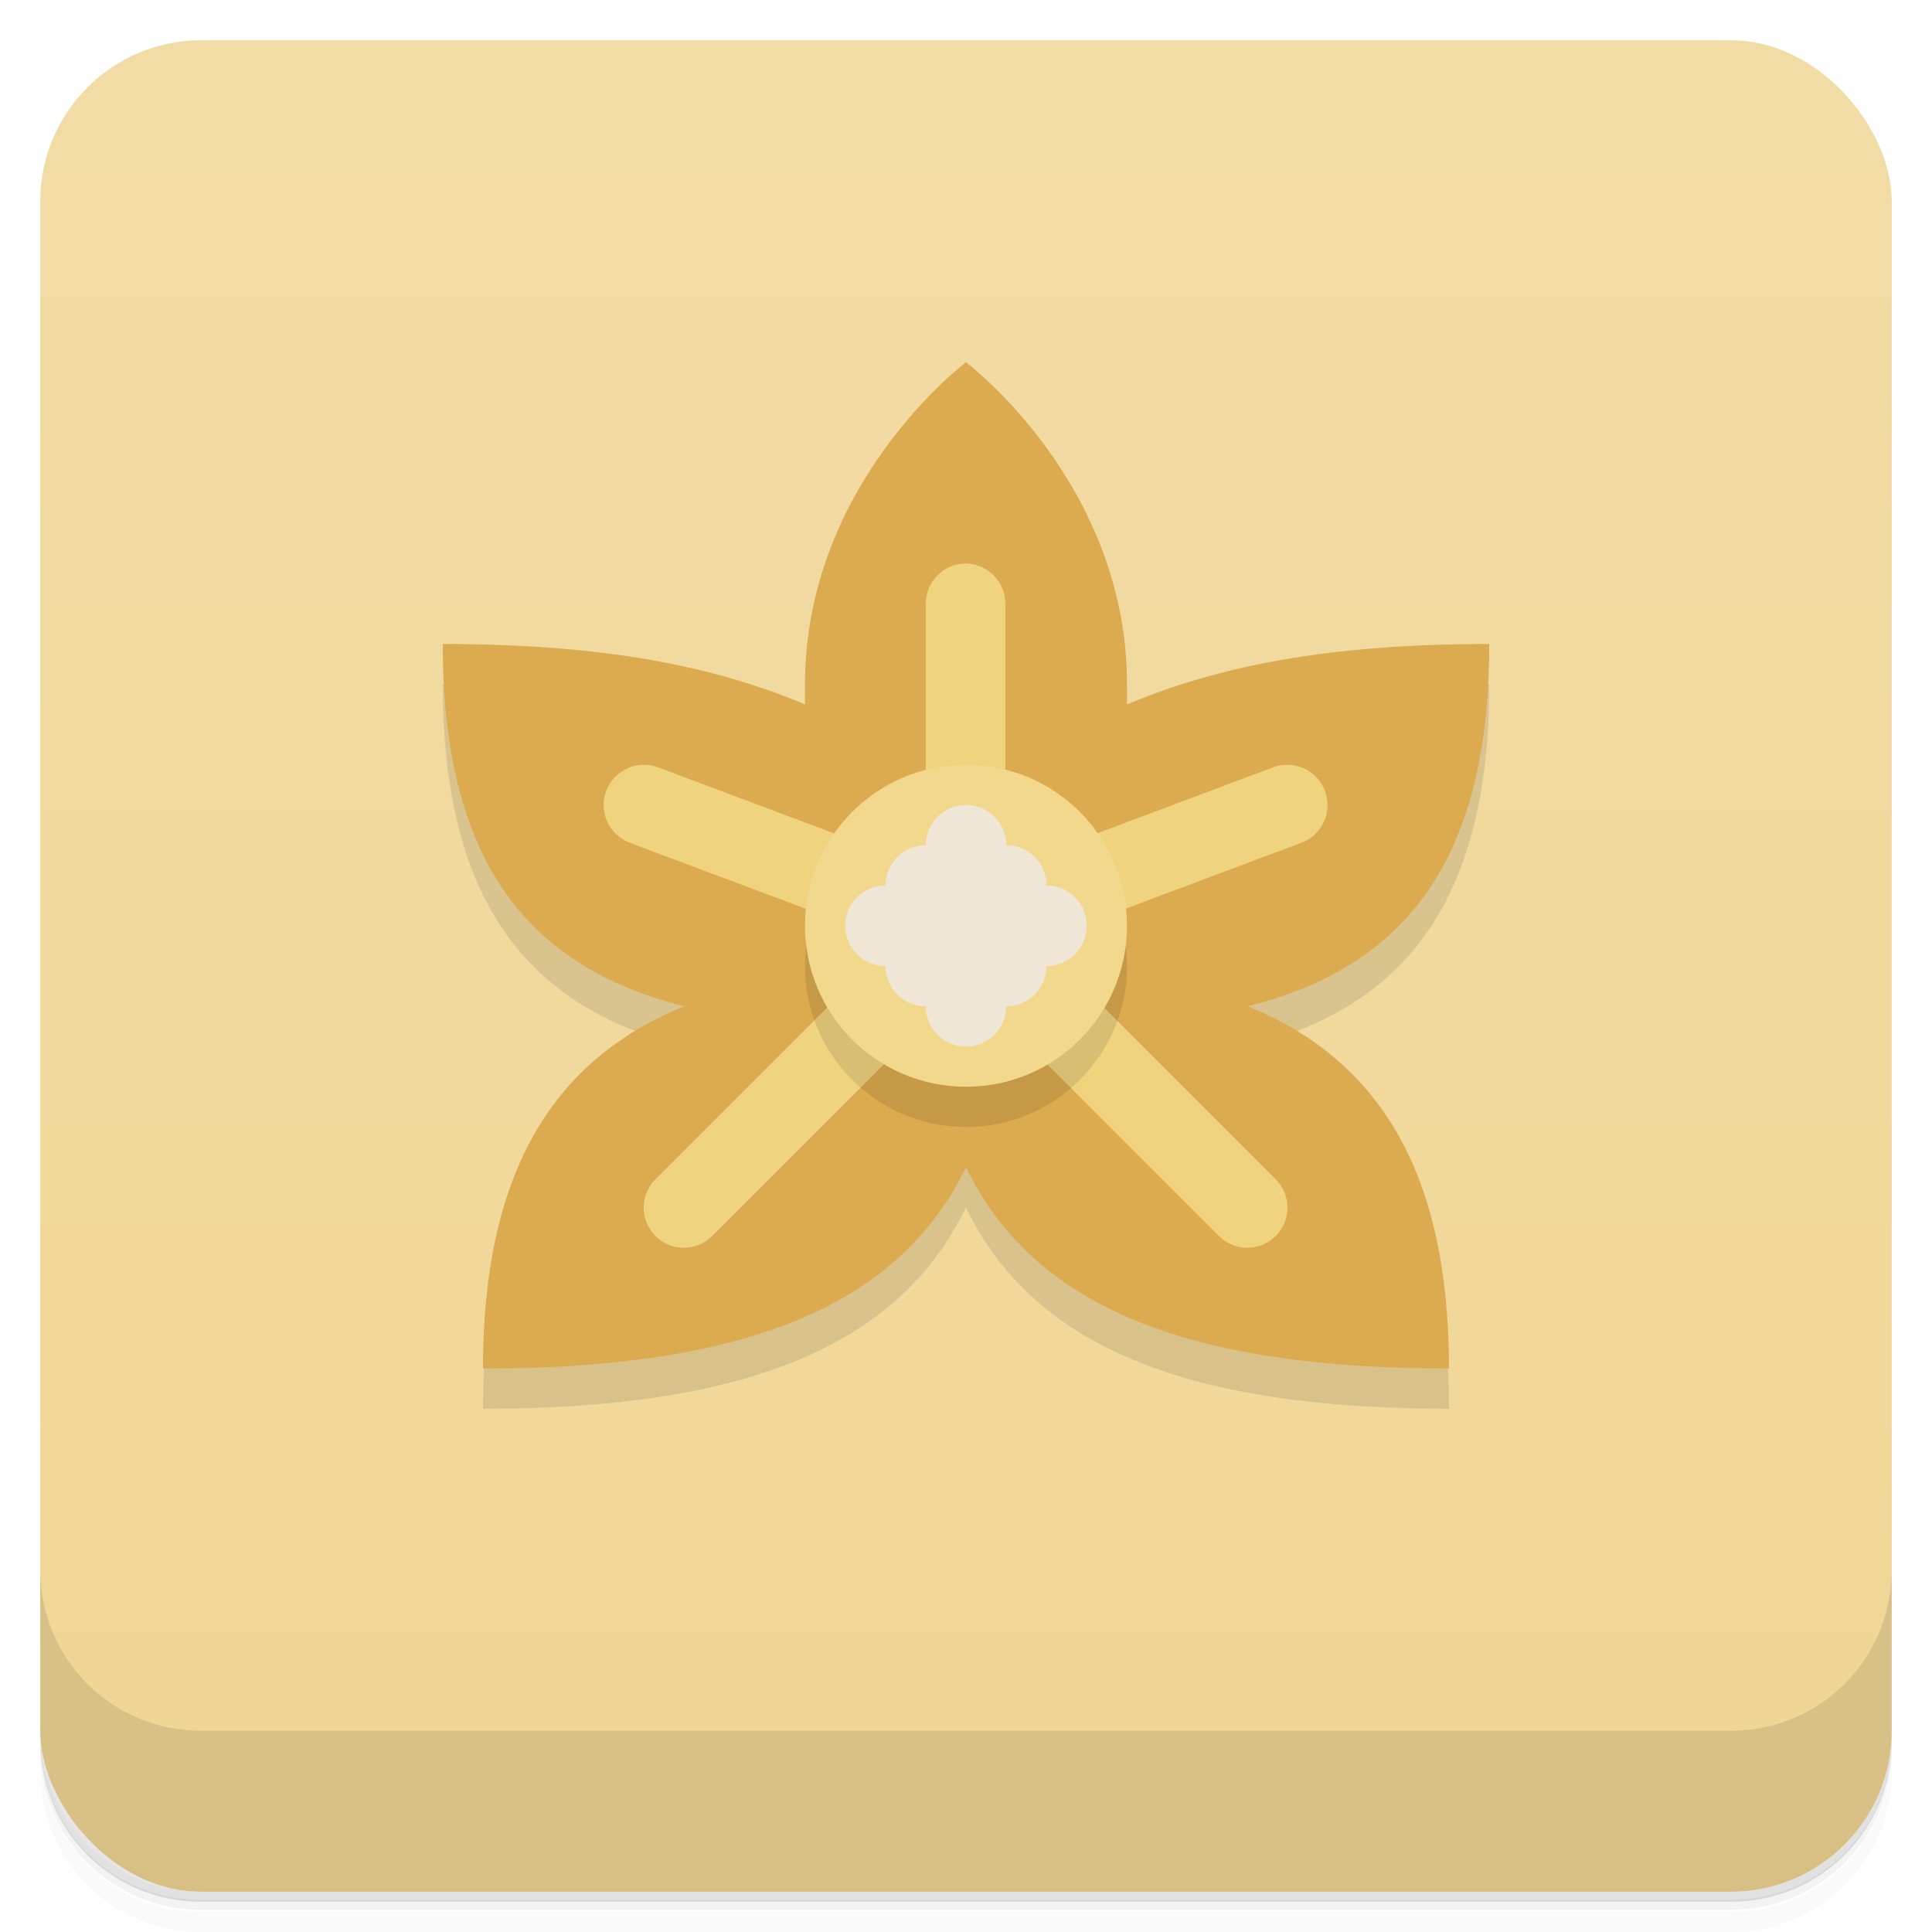 <svg version="1.1" viewBox="0 0 48 48" xmlns="http://www.w3.org/2000/svg">
 <defs>
  <linearGradient id="bg" x2="0" y1="1" y2="47" gradientUnits="userSpaceOnUse">
   <stop style="stop-color:#f2dca6" offset="0"/>
   <stop style="stop-color:#f0d594" offset="1"/>
  </linearGradient>
 </defs>
 <path d="m1 43v0.25c0 2.22 1.78 4 4 4h38c2.22 0 4-1.78 4-4v-0.25c0 2.22-1.78 4-4 4h-38c-2.22 0-4-1.78-4-4zm0 0.5v0.5c0 2.22 1.78 4 4 4h38c2.22 0 4-1.78 4-4v-0.5c0 2.22-1.78 4-4 4h-38c-2.22 0-4-1.78-4-4z" style="opacity:.02"/>
 <path d="m1 43.2v0.25c0 2.22 1.78 4 4 4h38c2.22 0 4-1.78 4-4v-0.25c0 2.22-1.78 4-4 4h-38c-2.22 0-4-1.78-4-4z" style="opacity:.05"/>
 <path d="m1 43v0.25c0 2.22 1.78 4 4 4h38c2.22 0 4-1.78 4-4v-0.25c0 2.22-1.78 4-4 4h-38c-2.22 0-4-1.78-4-4z" style="opacity:.1"/>
 <rect x="1" y="1" width="46" height="46" rx="4" style="fill:url(#bg)"/>
 <path d="m1 39v4c0 2.22 1.78 4 4 4h38c2.22 0 4-1.78 4-4v-4c0 2.22-1.78 4-4 4h-38c-2.22 0-4-1.78-4-4z" style="opacity:.1"/>
 <path d="m24 10s-4 3-4 8v0.5c-2.28-0.954-5-1.5-9-1.5 0 5.26 2 8 6 9-3.24 1.32-5 4.1-5 9 6.43 0 10.3-1.5 12-5 1.69 3.5 5.57 5 12 5 0-4.9-1.76-7.68-5-9 4-1 6-3.74 6-9-4 0-6.72 0.546-9 1.5v-0.5c0-5-4-8-4-8z" style="opacity:.1"/>
 <path d="m24 9s-4 3-4 8v0.5c-2.28-0.954-5-1.5-9-1.5 0 5.26 2 8 6 9-3.24 1.32-5 4.1-5 9 6.43 0 10.3-1.5 12-5 1.69 3.5 5.57 5 12 5 0-4.9-1.76-7.68-5-9 4-1 6-3.74 6-9-4 0-6.72 0.546-9 1.5v-0.5c0-5-4-8-4-8z" style="fill:#dcaa4f"/>
 <path d="m24 14c-0.552 0-1 0.448-1 1v6l-1 0.184-5.65-2.12c-0.517-0.194-1.09 0.068-1.29 0.584-0.194 0.517 0.068 1.09 0.584 1.29l6.35 2.38v0.27l-5.71 5.71c-0.39 0.391-0.39 1.02 0 1.41 0.391 0.39 1.02 0.39 1.41 0l5.71-5.71h1.17l5.71 5.71c0.391 0.39 1.02 0.39 1.41 0 0.39-0.391 0.39-1.02 0-1.41l-5.71-5.71v-0.27l6.35-2.38c0.516-0.194 0.778-0.77 0.584-1.29-0.194-0.516-0.77-0.778-1.29-0.584l-5.65 2.12-1-0.184v-6c0-0.552-0.448-1-1-1z" style="fill:#f0d37f"/>
 <circle cx="24" cy="24" r="4" style="opacity:.1"/>
 <circle cx="24" cy="23" r="4" style="fill:#f2d88d"/>
 <path d="m24 20c-0.554 0-1 0.446-1 1-0.554 0-1 0.446-1 1-0.554 0-1 0.446-1 1s0.446 1 1 1c0 0.554 0.446 1 1 1 0 0.554 0.446 1 1 1s1-0.446 1-1c0.554 0 1-0.446 1-1 0.554 0 1-0.446 1-1s-0.446-1-1-1c0-0.554-0.446-1-1-1 0-0.554-0.446-1-1-1z" style="fill:#f0e6d6"/>
</svg>
